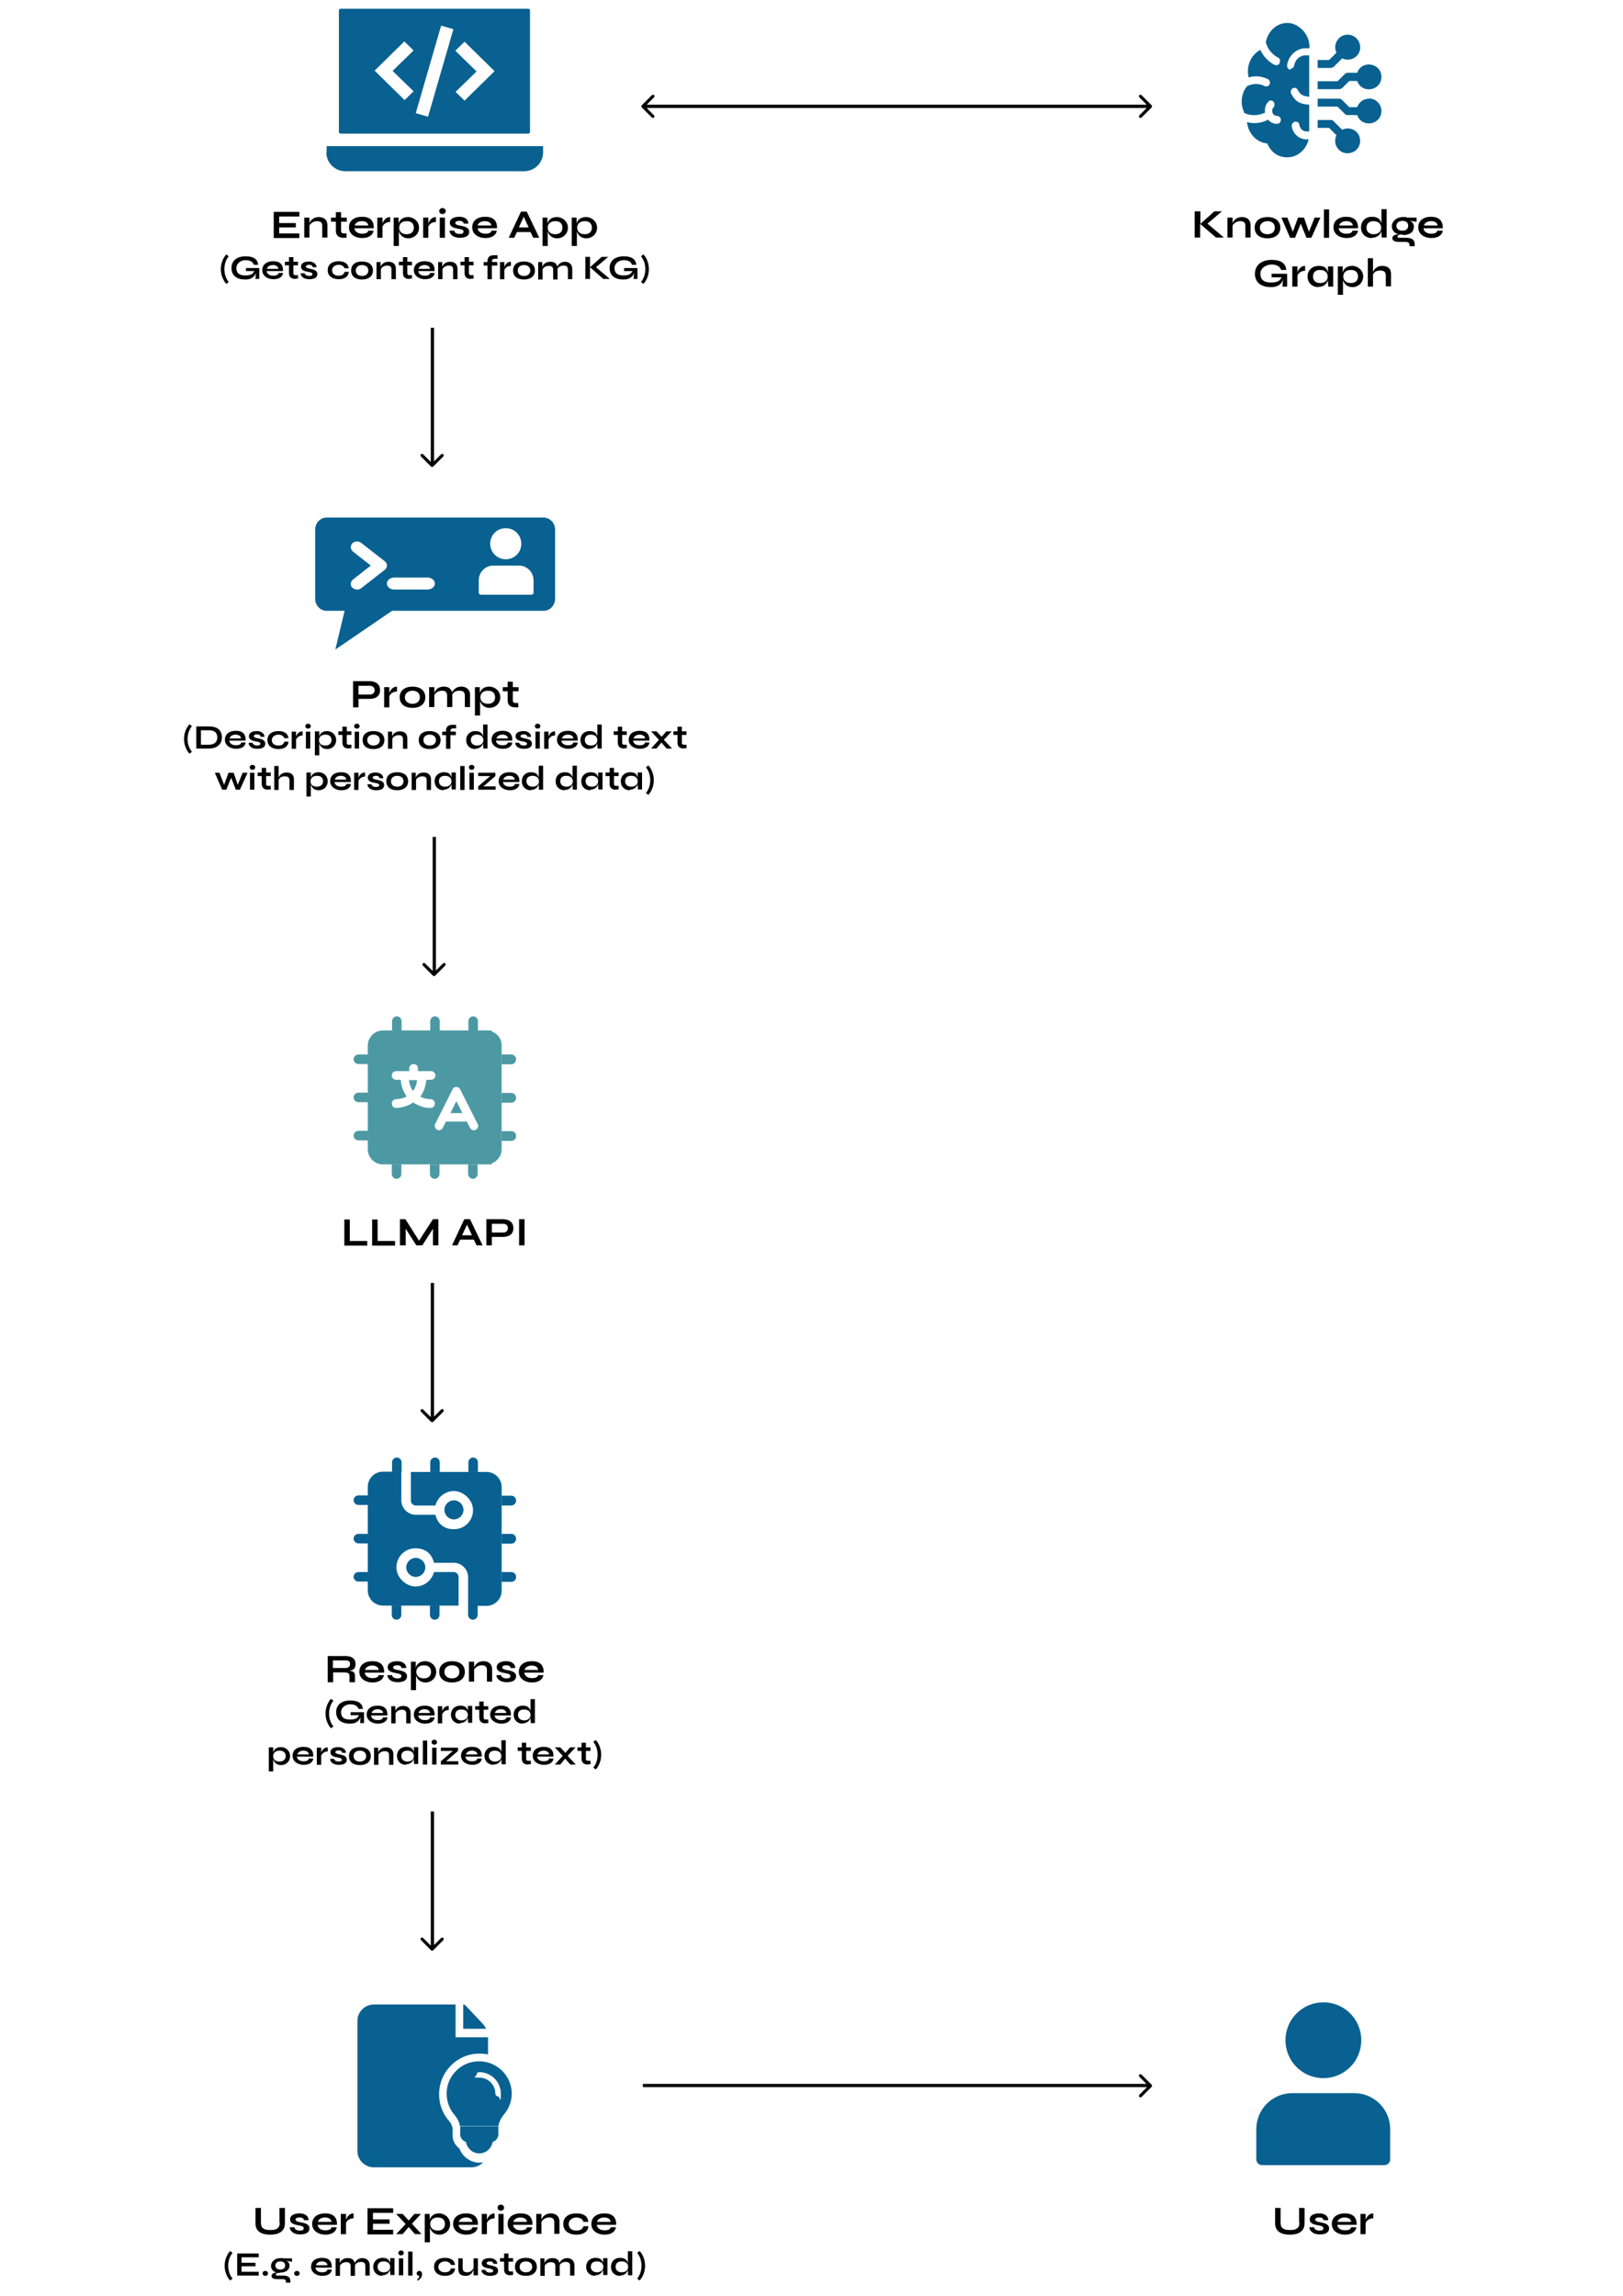<?xml version="1.0" encoding="UTF-8"?> <svg xmlns="http://www.w3.org/2000/svg" id="Layer_1" data-name="Layer 1" version="1.1" viewBox="0 0 595.3 841.9"><defs><style> .cls-1, .cls-2, .cls-3, .cls-4 { stroke-width: 0px; } .cls-1, .cls-3 { fill: #086191; } .cls-2 { fill: #4c99a4; } .cls-2, .cls-3 { fill-rule: evenodd; } .cls-4 { fill: #000; } </style></defs><path class="cls-1" d="M124.3,48.4c0,.3.3.6.6.6h68.9c.3,0,.6-.3.6-.6V3.8c0-.3-.3-.6-.6-.6h-68.9c-.3,0-.6.3-.6.6v44.6ZM167.1,18.5l3.3-3.2,11,10.8-11,10.8-3.3-3.2,7.7-7.5-7.7-7.5ZM161.8,9.4l4.5,1.3-9.3,32.1-4.5-1.3,9.3-32.1ZM148.4,15.3l3.3,3.2-7.7,7.5,7.7,7.5-3.3,3.2-11-10.8,11-10.8Z"></path><path class="cls-1" d="M119.7,55.9c0,3.8,3.1,6.9,7,6.9h65.5c3.9,0,7-3.1,7-6.9v-2.3h-79.4v2.3Z"></path><path class="cls-4" d="M438.3,77.5h2v4.6l5.1-4.6h2.8l-5.3,4.5,6,5.1h-2.9l-5.8-5v5h-2v-9.6ZM450.2,79.8h1.9v2.1c.4-1.2,1.6-2.3,3.4-2.3s3.2.9,3.2,3v4.5h-1.9v-4.2c0-1.3-.6-1.8-1.9-1.8s-2.4.8-2.8,1.6v4.4h-1.9v-7.4ZM464.9,87.4c-2.8,0-4.7-1.4-4.7-3.9s1.9-3.9,4.7-3.9,4.7,1.4,4.7,3.9-1.9,3.9-4.7,3.9ZM464.9,85.9c1.5,0,2.7-.8,2.7-2.4s-1.2-2.4-2.7-2.4-2.8.9-2.8,2.4,1.2,2.4,2.8,2.4ZM470.1,79.8h2.1l2,5.2,1.9-5.2h2.2l1.8,5.2,2.1-5.2h2.1l-3.3,7.4h-1.8l-2.1-5.2-2.1,5.2h-1.8l-3.2-7.4ZM485.6,76.8h1.9v10.4h-1.9v-10.4ZM498.1,84.7c-.3,1.5-1.7,2.6-4.2,2.6s-4.8-1.4-4.8-3.9,1.9-3.9,4.7-3.9,4.4,1.4,4.3,4.2h-7.1c.1,1.1,1.1,2,2.8,2s2.1-.5,2.3-1.1h1.9ZM493.8,81.1c-1.4,0-2.4.7-2.6,1.6h5c-.1-1-1-1.6-2.4-1.6ZM503.2,87.3c-2.3,0-4-1.5-4-3.9s1.7-3.9,4-3.9,3.1,1,3.5,2.4v-5.2h1.9v10.4h-1.8c0-.4-.1-1.3-.1-1.9v-.5c-.4,1.3-1.5,2.5-3.5,2.5ZM503.8,85.9c1.8,0,2.8-1,2.8-2.4s-1.1-2.4-2.8-2.4-2.6,1-2.6,2.4,1,2.4,2.6,2.4ZM514.4,86c-1.3,0-1.8.2-1.8.7s.2.5.7.5h2.4c2,0,3.2.6,3.2,2.4v.7h-1.9v-.4c0-.9-.6-1.2-1.6-1.2h-2.3c-1.8,0-2.4-.6-2.4-1.4s1-1.4,2.3-1.4c-1.5-.4-2.5-1.4-2.5-3s1.6-3.3,4.1-3.3.9,0,1.3.2h3.7v1.5c-.8,0-1.7-.2-2.4-.4.8.5,1.4,1.2,1.4,2.2,0,2-1.5,3.1-4,3.1ZM514.4,84.6c1.3,0,2.1-.6,2.1-1.8s-.8-1.8-2.1-1.8-2.2.7-2.2,1.8.8,1.8,2.2,1.8ZM529.2,84.7c-.3,1.5-1.7,2.6-4.2,2.6s-4.8-1.4-4.8-3.9,1.9-3.9,4.7-3.9,4.4,1.4,4.3,4.2h-7.1c.1,1.1,1.1,2,2.8,2s2.1-.5,2.3-1.1h1.9ZM524.9,81.1c-1.4,0-2.4.7-2.6,1.6h5c-.1-1-1-1.6-2.4-1.6ZM466.2,105.3c-3.6,0-5.9-1.7-5.9-4.9s2.5-5.1,6.1-5.1,5.2,1.4,5.4,3.7h-1.9c-.4-1.2-1.5-2-3.5-2s-4.1,1.3-4.1,3.4,1.2,3.2,3.9,3.2,3.3-.8,3.9-1.9h-3.7v-1.3h5.7v4.7h-1.7c0-.7.1-1.8.3-2.7-.6,1.9-2.2,2.9-4.5,2.9ZM474,97.7h1.9v2.2c.3-.9,1.1-2.4,2.8-2.4v1.8c-1.5,0-2.5.9-2.8,1.7v4.1h-1.9v-7.4ZM483.6,105.3c-2.2,0-4-1.5-4-3.9s1.8-3.9,4.1-3.9,3,1,3.4,2.4v-2.2h1.9v7.4h-1.8s-.1-1-.1-1.9v-.5c-.4,1.3-1.5,2.5-3.5,2.5ZM484.2,103.8c1.8,0,2.8-1,2.8-2.4s-1.1-2.4-2.8-2.4-2.6.9-2.6,2.4,1,2.4,2.6,2.4ZM496.1,105.3c-2,0-3.1-1.2-3.5-2.6v5.4h-1.9v-10.4h1.8v2c0,0,0,.2,0,.2.4-1.4,1.5-2.4,3.5-2.4s4,1.6,4,3.9-1.8,3.9-4,3.9ZM495.5,103.8c1.6,0,2.6-.9,2.6-2.4s-.9-2.4-2.6-2.4-2.8.9-2.8,2.4,1.1,2.4,2.8,2.4ZM508.3,101c0-1.2-.6-1.8-2.1-1.8s-2.3.7-2.6,1.5v4.4h-1.9v-10.4h1.9v5.1c.4-1.2,1.6-2.3,3.4-2.3s3.2.9,3.2,2.8v4.7h-1.9v-4.1Z"></path><path class="cls-1" d="M473.3,25.2c.7,0,1.3-.5,1.4-1.2.3-2.1,2.1-3.7,4.1-3.7h1.4s0,15.2,0,15.2c-2.8-.3-3.4-1.1-4.2-2.5-.2-.5-.7-.8-1.2-.8-1,0-1.7,1.2-1.2,2.2,1.4,2.7,3.1,3.8,6.6,4v9.8h-1c-1.3,0-2.4-1-2.6-2.4,0-.7-.7-1.2-1.4-1.2s-1.5.8-1.4,1.7c.4,2.8,2.7,4.8,5.4,4.8h.8c-.9,3.8-4.1,6.6-7.8,6.6s-6.1-2.1-7.4-5.1c-3.9-.3-7-3.7-7.4-7.8,2.7.7,5.5.3,7.7-.9.9,1,2.1,1.6,3.4,1.5.8,0,1.3-.7,1.3-1.5,0-.8-.7-1.4-1.4-1.4-1.5.1-2.4-1.9-1.3-3.1.5-.6.5-1.5,0-2.1-.5-.6-1.4-.6-1.9,0-1,1-1.4,2.5-1.2,4-2.3,1.1-4.9,1.3-7.5.2-1.7-3.2-1.3-7.2.9-9.9,1.9-.9,4.1-1.2,6.5,0,.7.3,1.5,0,1.8-.7.3-.7,0-1.6-.7-1.9-2.3-1.1-4.7-1.3-7-.6-1-4.1.8-8.3,4.3-10.1.5,1.1,1.1,2,1.7,2.7,1.3,1.5,3.2,2.9,4.1,2.9s1.1-.4,1.3-1c.3-.8,0-1.6-.8-1.9,0,0-3.2-1.4-4.3-5.5.7-4,4-7.1,7.9-7.1s8.1,3.9,8.1,8.7v.6h-1.4c-1.6,0-3.2.6-4.5,1.8-1.2,1.1-2.1,2.7-2.3,4.4-.1.9.5,1.7,1.4,1.7Z"></path><path class="cls-1" d="M494.3,47.1c-.7,0-1.4.2-2,.5l-3.2-3.2c-.3-.3-.6-.4-1-.4h-4.8v2.9h4.2l2.7,2.7c-1.5,3,.7,6.7,4.1,6.6,6.1-.2,6.1-8.9,0-9.1Z"></path><path class="cls-1" d="M502.1,36.2c-2,0-3.7,1.3-4.3,3.1h-2.9l-2.7-2.7c-.3-.3-.6-.4-1-.4h-7.9v2.9h7.3l2.7,2.7c.3.3.6.4,1,.4h3.5c1.7,4.8,8.8,3.7,8.9-1.5,0-2.5-2.1-4.6-4.6-4.6Z"></path><path class="cls-1" d="M489.1,24.6l3.2-3.2c3,1.5,6.7-.7,6.6-4.1,0-2.5-2.1-4.6-4.6-4.6-3.3,0-5.6,3.6-4.1,6.6l-2.7,2.7h-4.2v2.9h4.8c.4,0,.8-.2,1-.4Z"></path><path class="cls-1" d="M492.2,32.4l2.7-2.7h2.9c1.7,4.8,8.8,3.7,8.9-1.5-.1-5.2-7.2-6.3-8.9-1.5h-3.5c-.4,0-.8.2-1,.4l-2.7,2.7h-7.3v2.9h7.9c.4,0,.8-.2,1-.4Z"></path><path class="cls-4" d="M129.5,259.4v-9.6h6c2.2,0,3.9,1,3.9,3.3s-1.7,3.2-3.9,3.2h-4v3.1h-2ZM131.5,254.7h4.2c1,0,1.7-.6,1.7-1.6s-.7-1.6-1.7-1.6h-4.2v3.2ZM140.9,252h1.9v2.2c.3-.9,1.1-2.4,2.8-2.4v1.8c-1.5,0-2.5.9-2.8,1.7v4.1h-1.9v-7.4ZM151.3,259.6c-2.8,0-4.7-1.4-4.7-3.9s1.9-3.9,4.7-3.9,4.7,1.4,4.7,3.9-1.9,3.9-4.7,3.9ZM151.3,258.1c1.5,0,2.7-.8,2.7-2.4s-1.2-2.4-2.7-2.4-2.8.9-2.8,2.4,1.2,2.4,2.8,2.4ZM157.4,252h1.9v2.1c.4-1.2,1.6-2.3,3.4-2.3s2.7.7,3.1,2.1c.5-1.1,1.7-2.1,3.4-2.1s3.2.9,3.2,3v4.5h-1.9v-4.2c0-1.3-.6-1.8-2-1.8s-2.1.6-2.6,1.3v4.7h-1.9v-4.2c0-1.3-.6-1.8-1.9-1.8s-2.4.8-2.8,1.6v4.4h-1.9v-7.4ZM179.6,259.6c-2,0-3.1-1.2-3.5-2.6v5.4h-1.9v-10.4h1.8v2c0,0,0,.2,0,.2.4-1.4,1.5-2.4,3.5-2.4s4,1.6,4,3.9-1.8,3.9-4,3.9ZM179,258.1c1.6,0,2.6-.9,2.6-2.4s-.9-2.4-2.6-2.4-2.8.9-2.8,2.4,1.1,2.4,2.8,2.4ZM189.1,259.4c-1.9,0-2.9-.8-2.9-2.6v-3.3h-1.8v-1.5h1.8v-2h1.9v2h2.1v1.5h-2.1v3.2c0,1,.4,1.1,1.2,1.1h.8v1.6h-1.1ZM69.5,276.4s-2-2-2-5.4,2-5.4,2-5.4l.9.7s-1.6,1.6-1.6,4.7,1.6,4.7,1.6,4.7l-.9.7ZM76.6,266.4c3.7,0,4.8,1.9,4.8,4s-1.3,4.1-4.8,4.1h-4.6v-8.1h4.6ZM76.6,273.1c2.4,0,3.1-1.3,3.1-2.7s-.7-2.6-3.1-2.6h-2.9v5.3h2.9ZM90.1,272.4c-.2,1.3-1.4,2.2-3.5,2.2s-4.1-1.2-4.1-3.3,1.6-3.3,4-3.3,3.7,1.1,3.6,3.6h-6c.1,1,1,1.7,2.4,1.7s1.8-.4,2-1h1.6ZM86.4,269.4c-1.2,0-2,.6-2.2,1.4h4.2c0-.8-.8-1.4-2-1.4ZM92.6,272.4c.2.6.8,1,1.7,1s1.2-.3,1.2-.7-.5-.6-1.5-.8c-1.4-.2-2.7-.6-2.7-1.9s1.3-1.9,2.9-1.9,2.8.9,2.8,2.1h-1.4c-.1-.6-.5-.9-1.3-.9s-1.2.3-1.2.7.6.6,1.7.8c1.3.3,2.5.6,2.5,1.9s-1.1,1.9-2.9,1.9c-2.7,0-3.3-1.6-3.2-2.2h1.5ZM105.8,272.1c-.1,1.6-1.5,2.6-3.7,2.6s-4-1.1-4-3.3,1.7-3.3,4-3.3,3.5,1,3.7,2.6h-1.5c-.3-.8-1.1-1.3-2.2-1.3s-2.4.7-2.4,2,1,2,2.4,2,1.9-.5,2.2-1.4h1.5ZM107,268.3h1.6v1.9c.2-.8.9-2,2.4-2v1.5c-1.3,0-2.1.8-2.4,1.5v3.4h-1.6v-6.2ZM112.2,268.3h1.6v6.2h-1.6v-6.2ZM113,267.2c-.6,0-1-.4-1-.9s.4-.9,1-.9,1,.4,1,.9-.4.9-1,.9ZM120,274.7c-1.7,0-2.6-1-2.9-2.2v4.5h-1.6v-8.8h1.6v1.7c0,0,0,.2,0,.2.3-1.2,1.2-2,2.9-2s3.3,1.3,3.3,3.3-1.5,3.3-3.3,3.3ZM119.4,273.4c1.3,0,2.2-.8,2.2-2s-.8-2-2.2-2-2.4.7-2.4,2,.9,2,2.4,2ZM128,274.5c-1.6,0-2.4-.7-2.4-2.2v-2.8h-1.5v-1.3h1.5v-1.7h1.6v1.7h1.7v1.3h-1.7v2.7c0,.9.3.9,1,.9h.7v1.3h-1ZM130.1,268.3h1.6v6.2h-1.6v-6.2ZM130.9,267.2c-.6,0-1-.4-1-.9s.4-.9,1-.9,1,.4,1,.9-.4.9-1,.9ZM137,274.7c-2.4,0-4-1.1-4-3.3s1.6-3.3,4-3.3,4,1.2,4,3.3-1.6,3.3-4,3.3ZM137,273.4c1.3,0,2.3-.7,2.3-2s-1-2-2.3-2-2.3.7-2.3,2,1,2,2.3,2ZM142.2,268.3h1.6v1.8c.3-1,1.3-1.9,2.9-1.9s2.7.8,2.7,2.6v3.8h-1.6v-3.5c0-1.1-.5-1.5-1.6-1.5s-2,.6-2.3,1.3v3.7h-1.6v-6.2ZM157.6,274.7c-2.4,0-4-1.1-4-3.3s1.6-3.3,4-3.3,4,1.2,4,3.3-1.6,3.3-4,3.3ZM157.6,273.4c1.3,0,2.3-.7,2.3-2s-1-2-2.3-2-2.3.7-2.3,2,1,2,2.3,2ZM162.2,268.3h1.4v-.3c0-1.5.8-2.2,2.4-2.2h1.3v1.3h-.9c-.7,0-1.2.2-1.2,1.1h0c0,.1,2,.1,2,.1v1.3h-2v5h-1.6v-5h-1.4v-1.3ZM174.3,274.7c-1.9,0-3.3-1.3-3.3-3.3s1.4-3.3,3.3-3.3,2.6.8,2.9,2v-4.4h1.6v8.8h-1.5c0-.4-.1-1.1-.1-1.6v-.4c-.3,1.1-1.3,2.1-2.9,2.1ZM174.9,273.4c1.5,0,2.4-.8,2.4-2s-.9-2-2.4-2-2.2.8-2.2,2,.9,2,2.2,2ZM187.9,272.4c-.2,1.3-1.4,2.2-3.5,2.2s-4.1-1.2-4.1-3.3,1.6-3.3,4-3.3,3.7,1.1,3.6,3.6h-6c.1,1,1,1.7,2.4,1.7s1.8-.4,2-1h1.6ZM184.3,269.4c-1.2,0-2,.6-2.2,1.4h4.2c0-.8-.8-1.4-2-1.4ZM190.4,272.4c.2.6.8,1,1.7,1s1.2-.3,1.2-.7-.5-.6-1.5-.8c-1.4-.2-2.7-.6-2.7-1.9s1.3-1.9,2.9-1.9,2.8.9,2.8,2.1h-1.4c-.1-.6-.5-.9-1.3-.9s-1.2.3-1.2.7.6.6,1.7.8c1.3.3,2.5.6,2.5,1.9s-1.1,1.9-2.9,1.9c-2.7,0-3.3-1.6-3.2-2.2h1.5ZM196.4,268.3h1.6v6.2h-1.6v-6.2ZM197.2,267.2c-.6,0-1-.4-1-.9s.4-.9,1-.9,1,.4,1,.9-.4.9-1,.9ZM199.6,268.3h1.6v1.9c.2-.8.9-2,2.4-2v1.5c-1.3,0-2.1.8-2.4,1.5v3.4h-1.6v-6.2ZM211.9,272.4c-.2,1.3-1.4,2.2-3.5,2.2s-4.1-1.2-4.1-3.3,1.6-3.3,4-3.3,3.7,1.1,3.6,3.6h-6c.1,1,1,1.7,2.4,1.7s1.8-.4,2-1h1.6ZM208.3,269.4c-1.2,0-2,.6-2.2,1.4h4.2c0-.8-.8-1.4-2-1.4ZM216.2,274.7c-1.9,0-3.3-1.3-3.3-3.3s1.4-3.3,3.3-3.3,2.6.8,2.9,2v-4.4h1.6v8.8h-1.5c0-.4-.1-1.1-.1-1.6v-.4c-.3,1.1-1.3,2.1-2.9,2.1ZM216.7,273.4c1.5,0,2.4-.8,2.4-2s-.9-2-2.4-2-2.2.8-2.2,2,.9,2,2.2,2ZM229,274.5c-1.6,0-2.4-.7-2.4-2.2v-2.8h-1.5v-1.3h1.5v-1.7h1.6v1.7h1.7v1.3h-1.7v2.7c0,.9.3.9,1,.9h.7v1.3h-1ZM238.2,272.4c-.2,1.3-1.4,2.2-3.5,2.2s-4.1-1.2-4.1-3.3,1.6-3.3,4-3.3,3.7,1.1,3.6,3.6h-6c.1,1,1,1.7,2.4,1.7s1.8-.4,2-1h1.6ZM234.6,269.4c-1.2,0-2,.6-2.2,1.4h4.2c0-.8-.8-1.4-2-1.4ZM246.3,268.3l-2.8,3,3,3.2h-2l-1.9-2.2-1.8,2.2h-2l2.9-3.2-2.9-3.1h2l1.9,2,1.7-2h2ZM250.9,274.5c-1.6,0-2.4-.7-2.4-2.2v-2.8h-1.5v-1.3h1.5v-1.7h1.6v1.7h1.7v1.3h-1.7v2.7c0,.9.3.9,1,.9h.7v1.3h-1ZM78.7,283.4h1.8l1.7,4.4,1.6-4.4h1.9l1.5,4.4,1.8-4.4h1.8l-2.8,6.2h-1.5l-1.7-4.4-1.8,4.4h-1.5l-2.7-6.2ZM91.7,283.4h1.6v6.2h-1.6v-6.2ZM92.6,282.3c-.6,0-1-.4-1-.9s.4-.9,1-.9,1,.4,1,.9-.4.9-1,.9ZM98.4,289.6c-1.6,0-2.4-.7-2.4-2.2v-2.8h-1.5v-1.3h1.5v-1.7h1.6v1.7h1.7v1.3h-1.7v2.7c0,.9.3.9,1,.9h.7v1.3h-1ZM106.2,286.2c0-1-.5-1.5-1.8-1.5s-1.9.6-2.2,1.3v3.7h-1.6v-8.8h1.6v4.3c.3-1,1.3-1.9,2.9-1.9s2.7.8,2.7,2.4v4h-1.6v-3.4ZM116.9,289.8c-1.7,0-2.6-1-2.9-2.2v4.5h-1.6v-8.8h1.6v1.7c0,0,0,.2,0,.2.3-1.2,1.2-2,2.9-2s3.3,1.3,3.3,3.3-1.5,3.3-3.3,3.3ZM116.3,288.5c1.3,0,2.2-.8,2.2-2s-.8-2-2.2-2-2.4.7-2.4,2,.9,2,2.4,2ZM128.7,287.6c-.2,1.3-1.4,2.2-3.5,2.2s-4.1-1.2-4.1-3.3,1.6-3.3,4-3.3,3.7,1.1,3.6,3.6h-6c.1,1,1,1.7,2.4,1.7s1.8-.4,2-1h1.6ZM125,284.5c-1.2,0-2,.6-2.2,1.4h4.2c0-.8-.8-1.4-2-1.4ZM129.9,283.4h1.6v1.9c.2-.8.9-2,2.4-2v1.5c-1.3,0-2.1.8-2.4,1.5v3.4h-1.6v-6.2ZM136.2,287.6c.2.6.8,1,1.7,1s1.2-.3,1.2-.7-.5-.6-1.5-.8c-1.4-.2-2.7-.6-2.7-1.9s1.3-1.9,2.9-1.9,2.8.9,2.8,2.1h-1.4c-.1-.6-.5-.9-1.3-.9s-1.2.3-1.2.7.6.6,1.7.8c1.3.3,2.5.6,2.5,1.9s-1.1,1.9-2.9,1.9c-2.7,0-3.3-1.6-3.2-2.2h1.5ZM145.7,289.8c-2.4,0-4-1.1-4-3.3s1.6-3.3,4-3.3,4,1.2,4,3.3-1.6,3.3-4,3.3ZM145.7,288.5c1.3,0,2.3-.7,2.3-2s-1-2-2.3-2-2.3.7-2.3,2,1,2,2.3,2ZM150.9,283.4h1.6v1.8c.3-1,1.3-1.9,2.9-1.9s2.7.8,2.7,2.6v3.8h-1.6v-3.5c0-1.1-.5-1.5-1.6-1.5s-2,.6-2.3,1.3v3.7h-1.6v-6.2ZM162.7,289.8c-1.9,0-3.3-1.3-3.3-3.3s1.5-3.3,3.4-3.3,2.5.8,2.8,2v-1.9h1.6v6.2h-1.5s-.1-.9-.1-1.6v-.4c-.3,1.1-1.3,2.1-2.9,2.1ZM163.2,288.5c1.5,0,2.4-.8,2.4-2s-.9-2-2.4-2-2.2.8-2.2,2,.9,2,2.2,2ZM168.8,280.9h1.6v8.8h-1.6v-8.8ZM172.2,283.4h1.6v6.2h-1.6v-6.2ZM173,282.3c-.6,0-1-.4-1-.9s.4-.9,1-.9,1,.4,1,.9-.4.9-1,.9ZM181.7,284.6l-4.4,3.8h4.5v1.2h-6.4v-1.2l4.4-3.8h-4.4v-1.2h6.3v1.2ZM190.5,287.6c-.2,1.3-1.4,2.2-3.5,2.2s-4.1-1.2-4.1-3.3,1.6-3.3,4-3.3,3.7,1.1,3.6,3.6h-6c.1,1,1,1.7,2.4,1.7s1.8-.4,2-1h1.6ZM186.8,284.5c-1.2,0-2,.6-2.2,1.4h4.2c0-.8-.8-1.4-2-1.4ZM194.7,289.8c-1.9,0-3.3-1.3-3.3-3.3s1.4-3.3,3.3-3.3,2.6.8,2.9,2v-4.4h1.6v8.8h-1.5c0-.4-.1-1.1-.1-1.6v-.4c-.3,1.1-1.3,2.1-2.9,2.1ZM195.3,288.5c1.5,0,2.4-.8,2.4-2s-.9-2-2.4-2-2.2.8-2.2,2,.9,2,2.2,2ZM207.1,289.8c-1.9,0-3.3-1.3-3.3-3.3s1.4-3.3,3.3-3.3,2.6.8,2.9,2v-4.4h1.6v8.8h-1.5c0-.4-.1-1.1-.1-1.6v-.4c-.3,1.1-1.3,2.1-2.9,2.1ZM207.7,288.5c1.5,0,2.4-.8,2.4-2s-.9-2-2.4-2-2.2.8-2.2,2,.9,2,2.2,2ZM216.5,289.8c-1.9,0-3.3-1.3-3.3-3.3s1.5-3.3,3.4-3.3,2.5.8,2.8,2v-1.9h1.6v6.2h-1.5s-.1-.9-.1-1.6v-.4c-.3,1.1-1.3,2.1-2.9,2.1ZM217,288.5c1.5,0,2.4-.8,2.4-2s-.9-2-2.4-2-2.2.8-2.2,2,.9,2,2.2,2ZM226,289.6c-1.6,0-2.4-.7-2.4-2.2v-2.8h-1.5v-1.3h1.5v-1.7h1.6v1.7h1.7v1.3h-1.7v2.7c0,.9.3.9,1,.9h.7v1.3h-1ZM231,289.8c-1.9,0-3.3-1.3-3.3-3.3s1.5-3.3,3.4-3.3,2.5.8,2.8,2v-1.9h1.6v6.2h-1.5s-.1-.9-.1-1.6v-.4c-.3,1.1-1.3,2.1-2.9,2.1ZM231.5,288.5c1.5,0,2.4-.8,2.4-2s-.9-2-2.4-2-2.2.8-2.2,2,.9,2,2.2,2ZM236.9,290.8s1.6-1.6,1.6-4.7-1.6-4.7-1.6-4.7l.9-.7s2,1.9,2,5.4-2,5.4-2,5.4l-.9-.7Z"></path><path class="cls-4" d="M102.4,83.2v2.4h7.4v1.7h-9.4v-9.6h9.4v1.7h-7.4v2.4h6.1v1.6h-6.1ZM111.6,79.8h1.9v2.1c.4-1.2,1.6-2.3,3.4-2.3s3.2.9,3.2,3v4.5h-1.9v-4.2c0-1.3-.6-1.8-1.9-1.8s-2.4.8-2.8,1.6v4.4h-1.9v-7.4ZM126.1,87.2c-1.9,0-2.9-.8-2.9-2.6v-3.3h-1.8v-1.5h1.8v-2h1.9v2h2.1v1.5h-2.1v3.2c0,1,.4,1.1,1.2,1.1h.8v1.6h-1.1ZM137,84.7c-.3,1.5-1.7,2.6-4.2,2.6s-4.8-1.4-4.8-3.9,1.9-3.9,4.8-3.9,4.4,1.4,4.3,4.2h-7.1c.1,1.1,1.1,2,2.8,2s2.1-.5,2.3-1.1h1.9ZM132.7,81.1c-1.4,0-2.4.7-2.6,1.6h5c-.1-1-1-1.6-2.4-1.6ZM138.4,79.8h1.9v2.2c.3-.9,1.1-2.4,2.8-2.4v1.8c-1.5,0-2.5.9-2.8,1.7v4.1h-1.9v-7.4ZM149.8,87.4c-2,0-3.1-1.2-3.5-2.6v5.4h-1.9v-10.4h1.8v2c0,0,0,.2,0,.2.4-1.4,1.5-2.4,3.5-2.4s4,1.6,4,3.9-1.8,3.9-4,3.9ZM149.2,85.9c1.6,0,2.6-.9,2.6-2.4s-.9-2.4-2.6-2.4-2.8.9-2.8,2.4,1.1,2.4,2.8,2.4ZM155.2,79.8h1.9v2.2c.3-.9,1.1-2.4,2.8-2.4v1.8c-1.5,0-2.5.9-2.8,1.7v4.1h-1.9v-7.4ZM161.3,79.8h1.9v7.4h-1.9v-7.4ZM162.3,78.5c-.8,0-1.2-.5-1.2-1.1s.5-1.1,1.2-1.1,1.2.5,1.2,1.1-.5,1.1-1.2,1.1ZM166.6,84.7c.2.7.9,1.1,2,1.1s1.4-.3,1.4-.9-.6-.8-1.8-1c-1.7-.3-3.2-.7-3.2-2.2s1.5-2.2,3.5-2.2,3.3,1,3.3,2.5h-1.7c-.2-.7-.6-1-1.6-1s-1.5.3-1.5.8.7.8,2.1,1c1.5.3,3,.7,3,2.2s-1.3,2.2-3.4,2.2c-3.1,0-3.9-1.9-3.8-2.6h1.8ZM182.2,84.7c-.3,1.5-1.7,2.6-4.2,2.6s-4.8-1.4-4.8-3.9,1.9-3.9,4.8-3.9,4.4,1.4,4.3,4.2h-7.1c.1,1.1,1.1,2,2.8,2s2.1-.5,2.3-1.1h1.9ZM177.8,81.1c-1.4,0-2.4.7-2.6,1.6h5c-.1-1-1-1.6-2.4-1.6ZM186.6,87.2l4.5-9.6h2.1l4.6,9.6h-2.2l-1-2.1h-5l-1,2.1h-2.1ZM190.4,83.4h3.5l-1.8-3.9-1.8,3.9ZM204.4,87.4c-2,0-3.1-1.2-3.5-2.6v5.4h-1.9v-10.4h1.8v2c0,0,0,.2,0,.2.4-1.4,1.5-2.4,3.5-2.4s4,1.6,4,3.9-1.8,3.9-4,3.9ZM203.7,85.9c1.6,0,2.6-.9,2.6-2.4s-.9-2.4-2.6-2.4-2.8.9-2.8,2.4,1.1,2.4,2.8,2.4ZM215.1,87.4c-2,0-3.1-1.2-3.5-2.6v5.4h-1.9v-10.4h1.8v2c0,0,0,.2,0,.2.4-1.4,1.5-2.4,3.5-2.4s4,1.6,4,3.9-1.8,3.9-4,3.9ZM214.5,85.9c1.6,0,2.6-.9,2.6-2.4s-.9-2.4-2.6-2.4-2.8.9-2.8,2.4,1.1,2.4,2.8,2.4ZM83,104.1s-2-2-2-5.4,2-5.4,2-5.4l.9.7s-1.6,1.6-1.6,4.7,1.6,4.7,1.6,4.7l-.9.7ZM89.9,102.5c-3,0-5-1.4-5-4.2s2.1-4.3,5.2-4.3,4.4,1.2,4.6,3.1h-1.6c-.3-1-1.3-1.7-3-1.7s-3.4,1.1-3.4,2.9,1,2.7,3.3,2.7,2.8-.7,3.3-1.6h-3.1v-1.1h4.9v4h-1.4c0-.6.1-1.5.2-2.3-.5,1.6-1.9,2.5-3.8,2.5ZM103.8,100.2c-.2,1.3-1.4,2.2-3.5,2.2s-4.1-1.2-4.1-3.3,1.6-3.3,4-3.3,3.7,1.1,3.6,3.6h-6c.1,1,1,1.7,2.4,1.7s1.8-.4,2-1h1.6ZM100.1,97.2c-1.2,0-2,.6-2.2,1.4h4.2c0-.8-.8-1.4-2-1.4ZM108.4,102.3c-1.6,0-2.4-.7-2.4-2.2v-2.8h-1.5v-1.3h1.5v-1.7h1.6v1.7h1.7v1.3h-1.7v2.7c0,.9.3.9,1,.9h.7v1.3h-1ZM111.7,100.2c.2.6.8,1,1.7,1s1.2-.3,1.2-.7-.5-.6-1.5-.8c-1.4-.2-2.7-.6-2.7-1.9s1.3-1.9,2.9-1.9,2.8.9,2.8,2.1h-1.4c-.1-.6-.5-.9-1.3-.9s-1.2.3-1.2.7.6.6,1.7.8c1.3.3,2.5.6,2.5,1.9s-1.1,1.9-2.9,1.9c-2.7,0-3.3-1.6-3.2-2.2h1.5ZM127.9,99.8c-.1,1.6-1.5,2.6-3.7,2.6s-4-1.1-4-3.3,1.7-3.3,4-3.3,3.5,1,3.7,2.6h-1.5c-.3-.8-1.1-1.3-2.2-1.3s-2.4.7-2.4,2,1,2,2.4,2,1.9-.5,2.2-1.4h1.5ZM132.8,102.5c-2.4,0-4-1.1-4-3.3s1.6-3.3,4-3.3,4,1.2,4,3.3-1.6,3.3-4,3.3ZM132.8,101.2c1.3,0,2.3-.7,2.3-2s-1-2-2.3-2-2.3.7-2.3,2,1,2,2.3,2ZM138,96.1h1.6v1.8c.3-1,1.3-1.9,2.9-1.9s2.7.8,2.7,2.6v3.8h-1.6v-3.5c0-1.1-.5-1.5-1.6-1.5s-2,.6-2.3,1.3v3.7h-1.6v-6.2ZM150.2,102.3c-1.6,0-2.4-.7-2.4-2.2v-2.8h-1.5v-1.3h1.5v-1.7h1.6v1.7h1.7v1.3h-1.7v2.7c0,.9.3.9,1,.9h.7v1.3h-1ZM159.4,100.2c-.2,1.3-1.4,2.2-3.5,2.2s-4.1-1.2-4.1-3.3,1.6-3.3,4-3.3,3.7,1.1,3.6,3.6h-6c.1,1,1,1.7,2.4,1.7s1.8-.4,2-1h1.6ZM155.7,97.2c-1.2,0-2,.6-2.2,1.4h4.2c0-.8-.8-1.4-2-1.4ZM160.6,96.1h1.6v1.8c.3-1,1.3-1.9,2.9-1.9s2.7.8,2.7,2.6v3.8h-1.6v-3.5c0-1.1-.5-1.5-1.6-1.5s-2,.6-2.3,1.3v3.7h-1.6v-6.2ZM172.8,102.3c-1.6,0-2.4-.7-2.4-2.2v-2.8h-1.5v-1.3h1.5v-1.7h1.6v1.7h1.7v1.3h-1.7v2.7c0,.9.3.9,1,.9h.7v1.3h-1ZM177.4,96.1h1.4v-.3c0-1.5.8-2.2,2.4-2.2h1.3v1.3h-.9c-.7,0-1.2.2-1.2,1.1h0c0,.1,2,.1,2,.1v1.3h-2v5h-1.6v-5h-1.4v-1.3ZM183.4,96.1h1.6v1.9c.2-.8.9-2,2.4-2v1.5c-1.3,0-2.1.8-2.4,1.5v3.4h-1.6v-6.2ZM192.2,102.5c-2.4,0-4-1.1-4-3.3s1.6-3.3,4-3.3,4,1.2,4,3.3-1.6,3.3-4,3.3ZM192.2,101.2c1.3,0,2.3-.7,2.3-2s-1-2-2.3-2-2.3.7-2.3,2,1,2,2.3,2ZM197.3,96.1h1.6v1.8c.3-1,1.3-1.9,2.9-1.9s2.3.6,2.6,1.8c.4-.9,1.4-1.8,2.8-1.8s2.7.8,2.7,2.6v3.8h-1.6v-3.5c0-1.1-.5-1.5-1.6-1.5s-1.8.5-2.2,1.1v4h-1.6v-3.5c0-1.1-.5-1.5-1.6-1.5s-2,.6-2.3,1.3v3.7h-1.6v-6.2ZM214.7,94.2h1.7v3.8l4.3-3.8h2.4l-4.5,3.8,5.1,4.3h-2.4l-4.9-4.3v4.3h-1.7v-8.1ZM228.6,102.5c-3,0-5-1.4-5-4.2s2.1-4.3,5.2-4.3,4.4,1.2,4.6,3.1h-1.6c-.3-1-1.3-1.7-3-1.7s-3.4,1.1-3.4,2.9,1,2.7,3.3,2.7,2.8-.7,3.3-1.6h-3.1v-1.1h4.9v4h-1.4c0-.6.1-1.5.2-2.3-.5,1.6-1.9,2.5-3.8,2.5ZM235.1,103.4s1.6-1.6,1.6-4.7-1.6-4.7-1.6-4.7l.9-.7s2,1.9,2,5.4-2,5.4-2,5.4l-.9-.7Z"></path><path class="cls-4" d="M128.3,447.1v8h6.4v1.7h-8.4v-9.6h2ZM138.5,447.1v8h6.4v1.7h-8.4v-9.6h2ZM146.7,456.7v-9.6h2l5,7.9,5.1-7.9h2v9.6h-2v-6.1l-3.9,6.1h-2.2l-3.9-6.1v6.1h-2ZM165.8,456.7l4.5-9.6h2.1l4.6,9.6h-2.2l-1-2.1h-5l-1,2.1h-2.1ZM169.6,453h3.5l-1.8-3.9-1.8,3.9ZM178.4,456.7v-9.6h6c2.2,0,3.9,1,3.9,3.3s-1.7,3.2-3.9,3.2h-4v3.1h-2ZM180.4,452h4.2c1,0,1.7-.6,1.7-1.6s-.7-1.6-1.7-1.6h-4.2v3.2ZM190.4,447.1h2v9.6h-2v-9.6Z"></path><path class="cls-4" d="M120.2,616.9v-9.6h6.5c2.2,0,3.7.9,3.7,2.9s-1,2.3-2.4,2.5c1.5.1,2.2.5,2.2,1.9v2.3h-2v-2.2c0-1.1-.5-1.4-2.3-1.4h-3.7v3.6h-2ZM126.7,611.7c1.1,0,1.7-.6,1.7-1.5s-.6-1.3-1.7-1.3h-4.6v2.8h4.6ZM140.8,614.4c-.3,1.5-1.7,2.6-4.2,2.6s-4.8-1.4-4.8-3.9,1.9-3.9,4.8-3.9,4.4,1.4,4.3,4.2h-7.1c.1,1.1,1.1,2,2.8,2s2.1-.5,2.3-1.1h1.9ZM136.5,610.8c-1.4,0-2.4.7-2.6,1.6h5c-.1-1-1-1.6-2.4-1.6ZM143.8,614.4c.2.7.9,1.1,2,1.1s1.4-.3,1.4-.9-.6-.8-1.8-1c-1.7-.3-3.2-.7-3.2-2.2s1.5-2.2,3.5-2.2,3.3,1,3.3,2.5h-1.7c-.2-.7-.6-1-1.6-1s-1.5.3-1.5.8.7.8,2.1,1c1.5.3,3,.7,3,2.2s-1.3,2.2-3.4,2.2c-3.1,0-3.9-1.9-3.8-2.6h1.8ZM156.1,617c-2,0-3.1-1.2-3.5-2.6v5.4h-1.9v-10.4h1.8v2c0,0,0,.2,0,.2.4-1.4,1.5-2.4,3.5-2.4s4,1.6,4,3.9-1.8,3.9-4,3.9ZM155.5,615.5c1.6,0,2.6-.9,2.6-2.4s-.9-2.4-2.6-2.4-2.8.9-2.8,2.4,1.1,2.4,2.8,2.4ZM165.8,617c-2.8,0-4.7-1.4-4.7-3.9s1.9-3.9,4.7-3.9,4.7,1.4,4.7,3.9-1.9,3.9-4.7,3.9ZM165.8,615.5c1.5,0,2.7-.8,2.7-2.4s-1.2-2.4-2.7-2.4-2.8.9-2.8,2.4,1.2,2.4,2.8,2.4ZM172,609.4h1.9v2.1c.4-1.2,1.6-2.3,3.4-2.3s3.2.9,3.2,3v4.5h-1.9v-4.2c0-1.3-.6-1.8-1.9-1.8s-2.4.8-2.8,1.6v4.4h-1.9v-7.4ZM183.8,614.4c.2.7.9,1.1,2,1.1s1.4-.3,1.4-.9-.6-.8-1.8-1c-1.7-.3-3.2-.7-3.2-2.2s1.5-2.2,3.5-2.2,3.3,1,3.3,2.5h-1.7c-.2-.7-.6-1-1.6-1s-1.5.3-1.5.8.7.8,2.1,1c1.5.3,3,.7,3,2.2s-1.3,2.2-3.4,2.2c-3.1,0-3.9-1.9-3.8-2.6h1.8ZM199.3,614.4c-.3,1.5-1.7,2.6-4.2,2.6s-4.8-1.4-4.8-3.9,1.9-3.9,4.8-3.9,4.4,1.4,4.3,4.2h-7.1c.1,1.1,1.1,2,2.8,2s2.1-.5,2.3-1.1h1.9ZM195,610.8c-1.4,0-2.4.7-2.6,1.6h5c-.1-1-1-1.6-2.4-1.6ZM121.4,633.8s-2-2-2-5.4,2-5.4,2-5.4l.9.7s-1.6,1.6-1.6,4.7,1.6,4.7,1.6,4.7l-.9.7ZM128.3,632.1c-3,0-5-1.4-5-4.2s2.1-4.3,5.2-4.3,4.4,1.2,4.6,3.1h-1.6c-.3-1-1.3-1.7-3-1.7s-3.4,1.1-3.4,2.9,1,2.7,3.3,2.7,2.8-.7,3.3-1.6h-3.1v-1.1h4.9v4h-1.4c0-.6.1-1.5.2-2.3-.5,1.6-1.9,2.5-3.8,2.5ZM142.1,629.9c-.2,1.3-1.4,2.2-3.5,2.2s-4.1-1.2-4.1-3.3,1.6-3.3,4-3.3,3.7,1.1,3.6,3.6h-6c.1,1,1,1.7,2.4,1.7s1.8-.4,2-1h1.6ZM138.5,626.8c-1.2,0-2,.6-2.2,1.4h4.2c0-.8-.8-1.4-2-1.4ZM143.4,625.7h1.6v1.8c.3-1,1.3-1.9,2.9-1.9s2.7.8,2.7,2.6v3.8h-1.6v-3.5c0-1.1-.5-1.5-1.6-1.5s-2,.6-2.3,1.3v3.7h-1.6v-6.2ZM159.4,629.9c-.2,1.3-1.4,2.2-3.5,2.2s-4.1-1.2-4.1-3.3,1.6-3.3,4-3.3,3.7,1.1,3.6,3.6h-6c.1,1,1,1.7,2.4,1.7s1.8-.4,2-1h1.6ZM155.7,626.8c-1.2,0-2,.6-2.2,1.4h4.2c0-.8-.8-1.4-2-1.4ZM160.6,625.7h1.6v1.9c.2-.8.9-2,2.4-2v1.5c-1.3,0-2.1.8-2.4,1.5v3.4h-1.6v-6.2ZM168.7,632.1c-1.9,0-3.3-1.3-3.3-3.3s1.5-3.3,3.4-3.3,2.5.8,2.8,2v-1.9h1.6v6.2h-1.5s-.1-.9-.1-1.6v-.4c-.3,1.1-1.3,2.1-2.9,2.1ZM169.2,630.9c1.5,0,2.4-.8,2.4-2s-.9-2-2.4-2-2.2.8-2.2,2,.9,2,2.2,2ZM178.2,632c-1.6,0-2.4-.7-2.4-2.2v-2.8h-1.5v-1.3h1.5v-1.7h1.6v1.7h1.7v1.3h-1.7v2.7c0,.9.3.9,1,.9h.7v1.3h-1ZM187.4,629.9c-.2,1.3-1.4,2.2-3.5,2.2s-4.1-1.2-4.1-3.3,1.6-3.3,4-3.3,3.7,1.1,3.6,3.6h-6c.1,1,1,1.7,2.4,1.7s1.8-.4,2-1h1.6ZM183.7,626.8c-1.2,0-2,.6-2.2,1.4h4.2c0-.8-.8-1.4-2-1.4ZM191.7,632.1c-1.9,0-3.3-1.3-3.3-3.3s1.4-3.3,3.3-3.3,2.6.8,2.9,2v-4.4h1.6v8.8h-1.5c0-.4-.1-1.1-.1-1.6v-.4c-.3,1.1-1.3,2.1-2.9,2.1ZM192.2,630.9c1.5,0,2.4-.8,2.4-2s-.9-2-2.4-2-2.2.8-2.2,2,.9,2,2.2,2ZM103.1,647.3c-1.7,0-2.6-1-2.9-2.2v4.5h-1.6v-8.8h1.6v1.7c0,0,0,.2,0,.2.3-1.2,1.2-2,2.9-2s3.3,1.3,3.3,3.3-1.5,3.3-3.3,3.3ZM102.6,646c1.3,0,2.2-.8,2.2-2s-.8-2-2.2-2-2.4.7-2.4,2,.9,2,2.4,2ZM114.9,645c-.2,1.3-1.4,2.2-3.5,2.2s-4.1-1.2-4.1-3.3,1.6-3.3,4-3.3,3.7,1.1,3.6,3.6h-6c.1,1,1,1.7,2.4,1.7s1.8-.4,2-1h1.6ZM111.3,642c-1.2,0-2,.6-2.2,1.4h4.2c0-.8-.8-1.4-2-1.4ZM116.2,640.9h1.6v1.9c.2-.8.9-2,2.4-2v1.5c-1.3,0-2.1.8-2.4,1.5v3.4h-1.6v-6.2ZM122.5,645c.2.6.8,1,1.7,1s1.2-.3,1.2-.7-.5-.6-1.5-.8c-1.4-.2-2.7-.6-2.7-1.9s1.3-1.9,2.9-1.9,2.8.9,2.8,2.1h-1.4c-.1-.6-.5-.9-1.3-.9s-1.2.3-1.2.7.6.6,1.7.8c1.3.3,2.5.6,2.5,1.9s-1.1,1.9-2.9,1.9c-2.7,0-3.3-1.6-3.2-2.2h1.5ZM132,647.3c-2.4,0-4-1.1-4-3.3s1.6-3.3,4-3.3,4,1.2,4,3.3-1.6,3.3-4,3.3ZM132,646c1.3,0,2.3-.7,2.3-2s-1-2-2.3-2-2.3.7-2.3,2,1,2,2.3,2ZM137.1,640.9h1.6v1.8c.3-1,1.3-1.9,2.9-1.9s2.7.8,2.7,2.6v3.8h-1.6v-3.5c0-1.1-.5-1.5-1.6-1.5s-2,.6-2.3,1.3v3.7h-1.6v-6.2ZM148.9,647.2c-1.9,0-3.3-1.3-3.3-3.3s1.5-3.3,3.4-3.3,2.5.8,2.8,2v-1.9h1.6v6.2h-1.5s-.1-.9-.1-1.6v-.4c-.3,1.1-1.3,2.1-2.9,2.1ZM149.4,646c1.5,0,2.4-.8,2.4-2s-.9-2-2.4-2-2.2.8-2.2,2,.9,2,2.2,2ZM155.1,638.3h1.6v8.8h-1.6v-8.8ZM158.5,640.9h1.6v6.2h-1.6v-6.2ZM159.3,639.8c-.6,0-1-.4-1-.9s.4-.9,1-.9,1,.4,1,.9-.4.9-1,.9ZM168,642.1l-4.4,3.8h4.5v1.2h-6.4v-1.2l4.4-3.8h-4.4v-1.2h6.3v1.2ZM176.7,645c-.2,1.3-1.4,2.2-3.5,2.2s-4.1-1.2-4.1-3.3,1.6-3.3,4-3.3,3.7,1.1,3.6,3.6h-6c.1,1,1,1.7,2.4,1.7s1.8-.4,2-1h1.6ZM173.1,642c-1.2,0-2,.6-2.2,1.4h4.2c0-.8-.8-1.4-2-1.4ZM181,647.2c-1.9,0-3.3-1.3-3.3-3.3s1.4-3.3,3.3-3.3,2.6.8,2.9,2v-4.4h1.6v8.8h-1.5c0-.4-.1-1.1-.1-1.6v-.4c-.3,1.1-1.3,2.1-2.9,2.1ZM181.5,646c1.5,0,2.4-.8,2.4-2s-.9-2-2.4-2-2.2.8-2.2,2,.9,2,2.2,2ZM193.8,647.1c-1.6,0-2.4-.7-2.4-2.2v-2.8h-1.5v-1.3h1.5v-1.7h1.6v1.7h1.7v1.3h-1.7v2.7c0,.9.3.9,1,.9h.7v1.3h-1ZM203,645c-.2,1.3-1.4,2.2-3.5,2.2s-4.1-1.2-4.1-3.3,1.6-3.3,4-3.3,3.7,1.1,3.6,3.6h-6c.1,1,1,1.7,2.4,1.7s1.8-.4,2-1h1.6ZM199.4,642c-1.2,0-2,.6-2.2,1.4h4.2c0-.8-.8-1.4-2-1.4ZM211,640.9l-2.8,3,3,3.2h-2l-1.9-2.2-1.8,2.2h-2l2.9-3.2-2.9-3.1h2l1.9,2,1.7-2h2ZM215.7,647.1c-1.6,0-2.4-.7-2.4-2.2v-2.8h-1.5v-1.3h1.5v-1.7h1.6v1.7h1.7v1.3h-1.7v2.7c0,.9.3.9,1,.9h.7v1.3h-1ZM217.6,648.2s1.6-1.6,1.6-4.7-1.6-4.7-1.6-4.7l.9-.7s2,1.9,2,5.4-2,5.4-2,5.4l-.9-.7Z"></path><path class="cls-4" d="M102.5,815.1v-5.4h2v5.6c0,3.2-2.5,4.2-5.4,4.2s-5.4-1-5.4-4.2v-5.6h2v5.4c0,2.3,1.5,2.7,3.5,2.7s3.4-.5,3.4-2.7ZM108,816.9c.2.7.9,1.1,2,1.1s1.4-.3,1.4-.9-.6-.8-1.8-1c-1.7-.3-3.2-.7-3.2-2.2s1.5-2.2,3.5-2.2,3.3,1,3.3,2.5h-1.7c-.2-.7-.6-1-1.6-1s-1.5.3-1.5.8.7.8,2.1,1c1.5.3,3,.7,3,2.2s-1.3,2.2-3.4,2.2c-3.1,0-3.9-1.9-3.8-2.6h1.8ZM123.5,816.9c-.3,1.5-1.7,2.6-4.2,2.6s-4.8-1.4-4.8-3.9,1.9-3.9,4.8-3.9,4.4,1.4,4.3,4.2h-7.1c.1,1.1,1.1,2,2.8,2s2.1-.5,2.3-1.1h1.9ZM119.2,813.2c-1.4,0-2.4.7-2.6,1.6h5c-.1-1-1-1.6-2.4-1.6ZM125,811.9h1.9v2.2c.3-.9,1.1-2.4,2.8-2.4v1.8c-1.5,0-2.5.9-2.8,1.7v4.1h-1.9v-7.4ZM136.8,815.3v2.4h7.4v1.7h-9.4v-9.6h9.4v1.7h-7.4v2.4h6.1v1.6h-6.1ZM154.4,811.9l-3.3,3.6,3.5,3.8h-2.4l-2.3-2.6-2.2,2.6h-2.4l3.5-3.7-3.5-3.7h2.4l2.2,2.4,2.1-2.4h2.4ZM161.2,819.5c-2,0-3.1-1.2-3.5-2.6v5.4h-1.9v-10.4h1.8v2c0,0,0,.2,0,.2.4-1.4,1.5-2.4,3.5-2.4s4,1.6,4,3.9-1.8,3.9-4,3.9ZM160.6,818c1.6,0,2.6-.9,2.6-2.4s-.9-2.4-2.6-2.4-2.8.9-2.8,2.4,1.1,2.4,2.8,2.4ZM175.2,816.9c-.3,1.5-1.7,2.6-4.2,2.6s-4.8-1.4-4.8-3.9,1.9-3.9,4.8-3.9,4.4,1.4,4.3,4.2h-7.1c.1,1.1,1.1,2,2.8,2s2.1-.5,2.3-1.1h1.9ZM170.9,813.2c-1.4,0-2.4.7-2.6,1.6h5c-.1-1-1-1.6-2.4-1.6ZM176.7,811.9h1.9v2.2c.3-.9,1.1-2.4,2.8-2.4v1.8c-1.5,0-2.5.9-2.8,1.7v4.1h-1.9v-7.4ZM182.8,811.9h1.9v7.4h-1.9v-7.4ZM183.7,810.7c-.8,0-1.2-.5-1.2-1.1s.5-1.1,1.2-1.1,1.2.5,1.2,1.1-.5,1.1-1.2,1.1ZM195.2,816.9c-.3,1.5-1.7,2.6-4.2,2.6s-4.8-1.4-4.8-3.9,1.9-3.9,4.8-3.9,4.4,1.4,4.3,4.2h-7.1c.1,1.1,1.1,2,2.8,2s2.1-.5,2.3-1.1h1.9ZM190.9,813.2c-1.4,0-2.4.7-2.6,1.6h5c-.1-1-1-1.6-2.4-1.6ZM196.7,811.9h1.9v2.1c.4-1.2,1.6-2.3,3.4-2.3s3.2.9,3.2,3v4.5h-1.9v-4.2c0-1.3-.6-1.8-1.9-1.8s-2.4.8-2.8,1.6v4.4h-1.9v-7.4ZM215.8,816.4c-.1,2-1.8,3.1-4.4,3.1s-4.8-1.3-4.8-3.9,2-3.9,4.8-3.9,4.2,1.1,4.4,3.1h-1.8c-.3-1-1.3-1.6-2.6-1.6s-2.8.8-2.8,2.4,1.2,2.4,2.8,2.4,2.3-.6,2.6-1.6h1.8ZM225.9,816.9c-.3,1.5-1.7,2.6-4.2,2.6s-4.8-1.4-4.8-3.9,1.9-3.9,4.8-3.9,4.4,1.4,4.3,4.2h-7.1c.1,1.1,1.1,2,2.8,2s2.1-.5,2.3-1.1h1.9ZM221.6,813.2c-1.4,0-2.4.7-2.6,1.6h5c-.1-1-1-1.6-2.4-1.6ZM84.4,836.3s-2-2-2-5.4,2-5.4,2-5.4l.9.7s-1.6,1.6-1.6,4.7,1.6,4.7,1.6,4.7l-.9.7ZM88.6,831.1v2h6.3v1.4h-7.9v-8.1h7.9v1.4h-6.3v2h5.1v1.3h-5.1ZM97.3,834.6c-.6,0-1-.4-1-.9s.4-.9,1-.9,1,.4,1,.9-.4.9-1,.9ZM102.8,833.5c-1.1,0-1.6.1-1.6.6s.2.4.6.4h2c1.7,0,2.7.5,2.7,2v.6h-1.6v-.3c0-.8-.5-1-1.4-1h-1.9c-1.5,0-2-.5-2-1.2s.8-1.2,1.9-1.2c-1.3-.3-2.1-1.2-2.1-2.5s1.3-2.8,3.4-2.8.7,0,1.1.1h3.2v1.2c-.7,0-1.4-.2-2.1-.4.7.4,1.2,1,1.2,1.8,0,1.6-1.3,2.6-3.4,2.6ZM102.8,832.3c1.1,0,1.8-.5,1.8-1.5s-.7-1.5-1.8-1.5-1.8.6-1.8,1.5.7,1.5,1.8,1.5ZM108.9,834.6c-.6,0-1-.4-1-.9s.4-.9,1-.9,1,.4,1,.9-.4.9-1,.9ZM121.7,832.4c-.2,1.3-1.4,2.2-3.5,2.2s-4.1-1.2-4.1-3.3,1.6-3.3,4-3.3,3.7,1.1,3.6,3.6h-6c.1,1,1,1.7,2.4,1.7s1.8-.4,2-1h1.6ZM118.1,829.3c-1.2,0-2,.6-2.2,1.4h4.2c0-.8-.8-1.4-2-1.4ZM123,828.2h1.6v1.8c.3-1,1.3-1.9,2.9-1.9s2.3.6,2.6,1.8c.4-.9,1.4-1.8,2.8-1.8s2.7.8,2.7,2.6v3.8h-1.6v-3.5c0-1.1-.5-1.5-1.6-1.5s-1.8.5-2.2,1.1v4h-1.6v-3.5c0-1.1-.5-1.5-1.6-1.5s-2,.6-2.3,1.3v3.7h-1.6v-6.2ZM140.2,834.6c-1.9,0-3.3-1.3-3.3-3.3s1.5-3.3,3.4-3.3,2.5.8,2.8,2v-1.9h1.6v6.2h-1.5s-.1-.9-.1-1.6v-.4c-.3,1.1-1.3,2.1-2.9,2.1ZM140.7,833.3c1.5,0,2.4-.8,2.4-2s-.9-2-2.4-2-2.2.8-2.2,2,.9,2,2.2,2ZM146.3,828.2h1.6v6.2h-1.6v-6.2ZM147.1,827.1c-.6,0-1-.4-1-.9s.4-.9,1-.9,1,.4,1,.9-.4.9-1,.9ZM149.7,825.7h1.6v8.8h-1.6v-8.8ZM153.2,835.8c.4-.4.6-.8.6-1.2-.6,0-1-.5-1-.9s.4-.9,1-.9,1,.4,1,1.2c0,1.2-.8,1.9-1.6,2.4l-.2-.5ZM166.9,832c-.1,1.6-1.5,2.6-3.7,2.6s-4-1.1-4-3.3,1.7-3.3,4-3.3,3.5,1,3.7,2.6h-1.5c-.3-.8-1.1-1.3-2.2-1.3s-2.4.7-2.4,2,1,2,2.4,2,1.9-.5,2.2-1.4h1.5ZM175.3,834.4h-1.6v-2.1c-.3.9-1,2.3-2.8,2.3s-2.8-.6-2.8-2.6v-3.8h1.6v3.5c0,1.2.6,1.6,1.7,1.6s2-.8,2.3-1.6v-3.5h1.6v6.2ZM178,832.4c.2.6.8,1,1.7,1s1.2-.3,1.2-.7-.5-.6-1.5-.8c-1.4-.2-2.7-.6-2.7-1.9s1.3-1.9,2.9-1.9,2.8.9,2.8,2.1h-1.4c-.1-.6-.5-.9-1.3-.9s-1.2.3-1.2.7.6.6,1.7.8c1.3.3,2.5.6,2.5,1.9s-1.1,1.9-2.9,1.9c-2.7,0-3.3-1.6-3.2-2.2h1.5ZM187.3,834.4c-1.6,0-2.4-.7-2.4-2.2v-2.8h-1.5v-1.3h1.5v-1.7h1.6v1.7h1.7v1.3h-1.7v2.7c0,.9.3.9,1,.9h.7v1.3h-1ZM192.9,834.6c-2.4,0-4-1.1-4-3.3s1.6-3.3,4-3.3,4,1.2,4,3.3-1.6,3.3-4,3.3ZM192.9,833.3c1.3,0,2.3-.7,2.3-2s-1-2-2.3-2-2.3.7-2.3,2,1,2,2.3,2ZM198.1,828.2h1.6v1.8c.3-1,1.3-1.9,2.9-1.9s2.3.6,2.6,1.8c.4-.9,1.4-1.8,2.8-1.8s2.7.8,2.7,2.6v3.8h-1.6v-3.5c0-1.1-.5-1.5-1.6-1.5s-1.8.5-2.2,1.1v4h-1.6v-3.5c0-1.1-.5-1.5-1.6-1.5s-2,.6-2.3,1.3v3.7h-1.6v-6.2ZM218.3,834.6c-1.9,0-3.3-1.3-3.3-3.3s1.5-3.3,3.4-3.3,2.5.8,2.8,2v-1.9h1.6v6.2h-1.5s-.1-.9-.1-1.6v-.4c-.3,1.1-1.3,2.1-2.9,2.1ZM218.9,833.3c1.5,0,2.4-.8,2.4-2s-.9-2-2.4-2-2.2.8-2.2,2,.9,2,2.2,2ZM227.4,834.6c-1.9,0-3.3-1.3-3.3-3.3s1.4-3.3,3.3-3.3,2.6.8,2.9,2v-4.4h1.6v8.8h-1.5c0-.4-.1-1.1-.1-1.6v-.4c-.3,1.1-1.3,2.1-2.9,2.1ZM228,833.3c1.5,0,2.4-.8,2.4-2s-.9-2-2.4-2-2.2.8-2.2,2,.9,2,2.2,2ZM233.7,835.6s1.6-1.6,1.6-4.7-1.6-4.7-1.6-4.7l.9-.7s2,1.9,2,5.4-2,5.4-2,5.4l-.9-.7Z"></path><path class="cls-3" d="M199.7,189.8c2.2.2,3.9,2.1,3.9,4.4v25.4c0,2.4-1.9,4.4-4.2,4.4h-55.6l-20.8,14.2,3.4-14.2h-6.6c-2.3,0-4.2-2-4.2-4.4v-25.4c0-2.4,1.9-4.4,4.2-4.4h55s0,0,0,0h24.5s0,0,0,0h0s0,0,0,0h.3ZM132.5,199.1l8.6,6.7c1.1.8,1.1,2.4,0,3.2l-8.6,6.7c-1,.8-2.4.6-3.3-.2-.8-.9-.7-2.2.3-3l6.5-5.1-6.5-5.1c-1-.8-1.1-2.1-.3-3,.8-.9,2.3-1,3.3-.2ZM156.8,211.8h-12.2c-1.5,0-2.7,1-2.7,2.2s1.2,2.2,2.7,2.2h12.2c1.5,0,2.7-1,2.7-2.2s-1.2-2.2-2.7-2.2ZM185.5,205.1c-3.1,0-5.7-2.5-5.7-5.7s2.5-5.7,5.7-5.7,5.7,2.5,5.7,5.7-2.5,5.7-5.7,5.7ZM185.5,218.1h-9.1c-.5,0-.8-.4-.8-.8v-4.5c0-3,2.4-5.4,5.4-5.4h9.3c3,0,5.4,2.4,5.4,5.4v4.5c0,.5-.4.8-.8.8h-9.2Z"></path><path class="cls-2" d="M159.5,372.7c1,0,1.8.8,1.8,1.8v3.5h-3.5v-3.5c0-1,.8-1.8,1.8-1.8Z"></path><path class="cls-2" d="M159.5,432.3c-1,0-1.8-.8-1.8-1.8v-3.5h3.5v3.5c0,1-.8,1.8-1.8,1.8Z"></path><path class="cls-2" d="M173.5,372.7c1,0,1.8.8,1.8,1.8v3.5h-3.5v-3.5c0-1,.8-1.8,1.8-1.8Z"></path><path class="cls-2" d="M145.5,432.3c-1,0-1.8-.8-1.8-1.8v-3.5h3.5v3.5c0,1-.8,1.8-1.8,1.8Z"></path><path class="cls-2" d="M145.5,372.7c1,0,1.8.8,1.8,1.8v3.5h-3.5v-3.5c0-1,.8-1.8,1.8-1.8Z"></path><path class="cls-2" d="M173.5,432.3c-1,0-1.8-.8-1.8-1.8v-3.5h3.5v3.5c0,1-.8,1.8-1.8,1.8Z"></path><path class="cls-2" d="M129.7,402.5c0-1,.8-1.8,1.8-1.8h3.5v3.5h-3.5c-1,0-1.8-.8-1.8-1.8Z"></path><path class="cls-2" d="M129.7,388.5c0-1,.8-1.8,1.8-1.8h3.5v3.5h-3.5c-1,0-1.8-.8-1.8-1.8Z"></path><path class="cls-2" d="M129.7,416.5c0-1,.8-1.8,1.8-1.8h3.5v3.5h-3.5c-1,0-1.8-.8-1.8-1.8Z"></path><path class="cls-2" d="M184,400.8h3.5c1,0,1.8.8,1.8,1.8s-.8,1.8-1.8,1.8h-3.5v-3.5Z"></path><path class="cls-2" d="M184,386.7h3.5c1,0,1.8.8,1.8,1.8s-.8,1.8-1.8,1.8h-3.5v-3.5Z"></path><path class="cls-2" d="M184,414.8h3.5c1,0,1.8.8,1.8,1.8s-.8,1.8-1.8,1.8h-3.5v-3.5Z"></path><path class="cls-2" d="M180.4,377.9h-38.8s-1.2,0-1.2,0c-3,0-5.5,2.5-5.5,5.5v38.1c0,3,2.5,5.5,5.5,5.5h1.2s38.8,0,38.8,0v-.4c2.1-.8,3.6-2.8,3.6-5.1v-38.1c0-2.4-1.5-4.4-3.6-5.1v-.4ZM168.8,399.5c-.3-.5-.8-.9-1.4-.9s-1.2.3-1.4.9l-6.4,12.7c-.4.8,0,1.7.7,2.1.2.1.5.2.7.2.6,0,1.1-.3,1.4-.9l1.2-2.3h7.6l1.2,2.3c.4.8,1.3,1.1,2.1.7.8-.4,1.1-1.3.7-2.1l-6.4-12.7ZM165.2,408.2l2.2-4.4,2.2,4.4h-4.4ZM154,402.1c1.9,1,3.9,1,3.9,1,.9,0,1.6.7,1.6,1.6s-.7,1.6-1.6,1.6-2.8,0-5.5-1.5c-.3-.2-.6-.3-.8-.5-.3.2-.6.4-.8.5-2.7,1.5-5.4,1.5-5.5,1.5-.9,0-1.6-.7-1.6-1.6s.7-1.6,1.6-1.6h0s2,0,3.9-1c-1.1-1.5-2-3.4-2.2-6.1h-1.7c-.9,0-1.6-.7-1.6-1.6s.7-1.6,1.6-1.6h4.8v-1c0-.9.7-1.6,1.6-1.6s1.6.7,1.6,1.6v1h4.8c.9,0,1.6.7,1.6,1.6s-.7,1.6-1.6,1.6h-1.7c-.3,2.7-1.1,4.6-2.2,6.1ZM150,396.1c.2,1.6.7,2.9,1.5,4,.8-1.1,1.3-2.4,1.5-4h-3Z"></path><path class="cls-1" d="M166.9,735.1h-29.8c-3.3,0-6,2.7-6,6v47.7c0,3.3,2.7,6,6,6h35.8c1.7,0,3.2-.7,4.3-1.8-.4,0-.9.1-1.3.1-3.5,0-6.3-2.3-7.4-5.2-1.5-1.1-2.5-2.8-2.5-4.9v-2.6c-.2-.9-.6-1.8-1.2-2.5-3.2-3.6-4.4-8.4-3.4-13.1,1.2-5.6,5.7-10.2,11.4-11.4,2.1-.4,4.2-.4,6.2,0v-6.3h-11.9v-11.9Z"></path><path class="cls-1" d="M178.3,744c-.3-.6-.7-1.2-1.1-1.7l-6.5-6.9c-.2-.2-.5-.3-.8-.3v8.9h8.5Z"></path><path class="cls-3" d="M173.2,756.2c-4.5.9-8.1,4.6-9.1,9-.8,3.8.2,7.6,2.7,10.5,1,1.2,1.7,2.5,1.9,4h14.1c.2-1.4.9-2.9,1.9-4.1,1.9-2.2,3-4.9,3-7.8,0-7.5-7-13.2-14.5-11.6ZM182.7,768.8c-.5,0-1-.4-1-1,0-3.3-2.7-5.9-5.9-5.9s-1-.4-1-1,.4-1,1-1c4.4,0,7.9,3.6,7.9,7.9s-.4,1-1,1Z"></path><path class="cls-1" d="M168.8,779.8v2.9c0,1.3.9,2.4,2.1,2.8.4,2.3,2.4,4.2,4.9,4.2s4.5-1.9,4.9-4.2c1.2-.4,2.1-1.5,2.1-2.8v-2.9h-13.9Z"></path><path class="cls-4" d="M158.8,357.8c.2.2.6.2.8,0l3.7-3.7c.2-.2.2-.6,0-.8-.2-.2-.6-.2-.8,0l-3.3,3.3-3.3-3.3c-.2-.2-.6-.2-.8,0-.2.2-.2.6,0,.8l3.7,3.7ZM158.7,306.9v50.5h1.2v-50.5h-1.2Z"></path><path class="cls-4" d="M158.1,171.1c.2.2.6.2.8,0l3.7-3.7c.2-.2.2-.6,0-.8-.2-.2-.6-.2-.8,0l-3.3,3.3-3.3-3.3c-.2-.2-.6-.2-.8,0-.2.2-.2.6,0,.8l3.7,3.7ZM158,120.2v50.5h1.2v-50.5h-1.2Z"></path><path class="cls-4" d="M158.1,521.4c.2.2.6.2.8,0l3.7-3.7c.2-.2.2-.6,0-.8-.2-.2-.6-.2-.8,0l-3.3,3.3-3.3-3.3c-.2-.2-.6-.2-.8,0-.2.2-.2.6,0,.8l3.7,3.7ZM158,470.5v50.5h1.2v-50.5h-1.2Z"></path><path class="cls-4" d="M158.1,715.2c.2.2.6.2.8,0l3.7-3.7c.2-.2.2-.6,0-.8-.2-.2-.6-.2-.8,0l-3.3,3.3-3.3-3.3c-.2-.2-.6-.2-.8,0-.2.2-.2.6,0,.8l3.7,3.7ZM158,664.3v50.5h1.2v-50.5h-1.2Z"></path><path class="cls-4" d="M422.4,765.3c.2-.2.2-.6,0-.8l-3.7-3.7c-.2-.2-.6-.2-.8,0-.2.2-.2.6,0,.8l3.3,3.3-3.3,3.3c-.2.2-.2.6,0,.8.2.2.6.2.8,0l3.7-3.7ZM235.8,765.4h186.2v-1.2h-186.2v1.2Z"></path><path class="cls-4" d="M235.4,38.6c-.2.2-.2.6,0,.8l3.7,3.7c.2.2.6.2.8,0,.2-.2.2-.6,0-.8l-3.3-3.3,3.3-3.3c.2-.2.2-.6,0-.8-.2-.2-.6-.2-.8,0l-3.7,3.7ZM422.4,39.4c.2-.2.2-.6,0-.8l-3.7-3.7c-.2-.2-.6-.2-.8,0-.2.2-.2.6,0,.8l3.3,3.3-3.3,3.3c-.2.2-.2.6,0,.8.2.2.6.2.8,0l3.7-3.7ZM235.8,39.6h186.2v-1.2h-186.2v1.2Z"></path><path class="cls-1" d="M485.4,762.1c-7.7,0-13.9-6.2-13.9-13.9s6.2-13.9,13.9-13.9,13.9,6.2,13.9,13.9-6.2,13.9-13.9,13.9Z"></path><path class="cls-3" d="M485.4,767.6h-11.4c-7.3,0-13.2,5.9-13.2,13.2v11.1c0,1.1.9,2.1,2.1,2.1h44.9c1.1,0,2.1-.9,2.1-2.1v-11.1c0-7.3-5.9-13.2-13.2-13.2h-11.3Z"></path><path class="cls-4" d="M476.5,815.1v-5.4h2v5.6c0,3.2-2.5,4.2-5.4,4.2s-5.4-1-5.4-4.2v-5.6h2v5.4c0,2.3,1.5,2.7,3.5,2.7s3.4-.5,3.4-2.7ZM482,816.9c.2.7.9,1.1,2,1.1s1.4-.3,1.4-.9-.6-.8-1.8-1c-1.7-.3-3.2-.7-3.2-2.2s1.5-2.2,3.5-2.2,3.3,1,3.3,2.5h-1.7c-.2-.7-.6-1-1.6-1s-1.5.3-1.5.8.7.8,2.1,1c1.5.3,3,.7,3,2.2s-1.3,2.2-3.4,2.2c-3.1,0-3.9-1.9-3.8-2.6h1.8ZM497.5,816.9c-.3,1.5-1.7,2.6-4.2,2.6s-4.8-1.4-4.8-3.9,1.9-3.9,4.8-3.9,4.4,1.4,4.3,4.2h-7.1c.1,1.1,1.1,2,2.8,2s2.1-.5,2.3-1.1h1.9ZM493.2,813.2c-1.4,0-2.4.7-2.6,1.6h5c-.1-1-1-1.6-2.4-1.6ZM499,811.9h1.9v2.2c.3-.9,1.1-2.4,2.8-2.4v1.8c-1.5,0-2.5.9-2.8,1.7v4.1h-1.9v-7.4Z"></path><path class="cls-3" d="M159.5,534.5c1,0,1.8.8,1.8,1.8v3.5h-3.5v-3.5c0-1,.8-1.8,1.8-1.8Z"></path><path class="cls-3" d="M159.5,594c-1,0-1.8-.8-1.8-1.8v-3.5h3.5v3.5c0,1-.8,1.8-1.8,1.8Z"></path><path class="cls-3" d="M173.5,534.5c1,0,1.8.8,1.8,1.8v3.5h-3.5v-3.5c0-1,.8-1.8,1.8-1.8Z"></path><path class="cls-3" d="M145.5,594c-1,0-1.8-.8-1.8-1.8v-3.5h3.5v3.5c0,1-.8,1.8-1.8,1.8Z"></path><path class="cls-3" d="M145.5,534.5c1,0,1.8.8,1.8,1.8v3.5h-3.5v-3.5c0-1,.8-1.8,1.8-1.8Z"></path><path class="cls-3" d="M173.5,594c-1,0-1.8-.8-1.8-1.8v-3.5h3.5v3.5c0,1-.8,1.8-1.8,1.8Z"></path><path class="cls-3" d="M129.7,564.3c0-1,.8-1.8,1.8-1.8h3.5v3.5h-3.5c-1,0-1.8-.8-1.8-1.8Z"></path><path class="cls-3" d="M129.7,550.2c0-1,.8-1.8,1.8-1.8h3.5v3.5h-3.5c-1,0-1.8-.8-1.8-1.8Z"></path><path class="cls-3" d="M129.7,578.3c0-1,.8-1.8,1.8-1.8h3.5v3.5h-3.5c-1,0-1.8-.8-1.8-1.8Z"></path><path class="cls-3" d="M184,562.5h3.5c1,0,1.8.8,1.8,1.8s-.8,1.8-1.8,1.8h-3.5v-3.5Z"></path><path class="cls-3" d="M184,548.5h3.5c1,0,1.8.8,1.8,1.8s-.8,1.8-1.8,1.8h-3.5v-3.5Z"></path><path class="cls-3" d="M184,576.5h3.5c1,0,1.8.8,1.8,1.8s-.8,1.8-1.8,1.8h-3.5v-3.5Z"></path><path class="cls-3" d="M147.2,539.7h-6.8c-3,0-5.5,2.5-5.5,5.5v38.1c0,3,2.5,5.5,5.5,5.5h27.8v-10.5c0-1-.8-1.8-1.8-1.8h-7.2c-.8,3-3.5,5.3-6.8,5.3s-7-3.1-7-7,3.1-7,7-7,6,2.2,6.8,5.3h7.2c2.9,0,5.3,2.4,5.3,5.3v10.5h6.8c3,0,5.5-2.5,5.5-5.5v-38.1c0-3-2.5-5.5-5.5-5.5h-27.8v10.5c0,1,.8,1.8,1.8,1.8h7.2c.8-3,3.5-5.3,6.8-5.3s7,3.1,7,7-3.1,7-7,7-6-2.2-6.8-5.3h-7.2c-2.9,0-5.3-2.4-5.3-5.3v-10.5ZM156,574.8c0,1.9-1.6,3.5-3.5,3.5s-3.5-1.6-3.5-3.5,1.6-3.5,3.5-3.5,3.5,1.6,3.5,3.5ZM166.5,557.2c1.9,0,3.5-1.6,3.5-3.5s-1.6-3.5-3.5-3.5-3.5,1.6-3.5,3.5,1.6,3.5,3.5,3.5Z"></path></svg> 